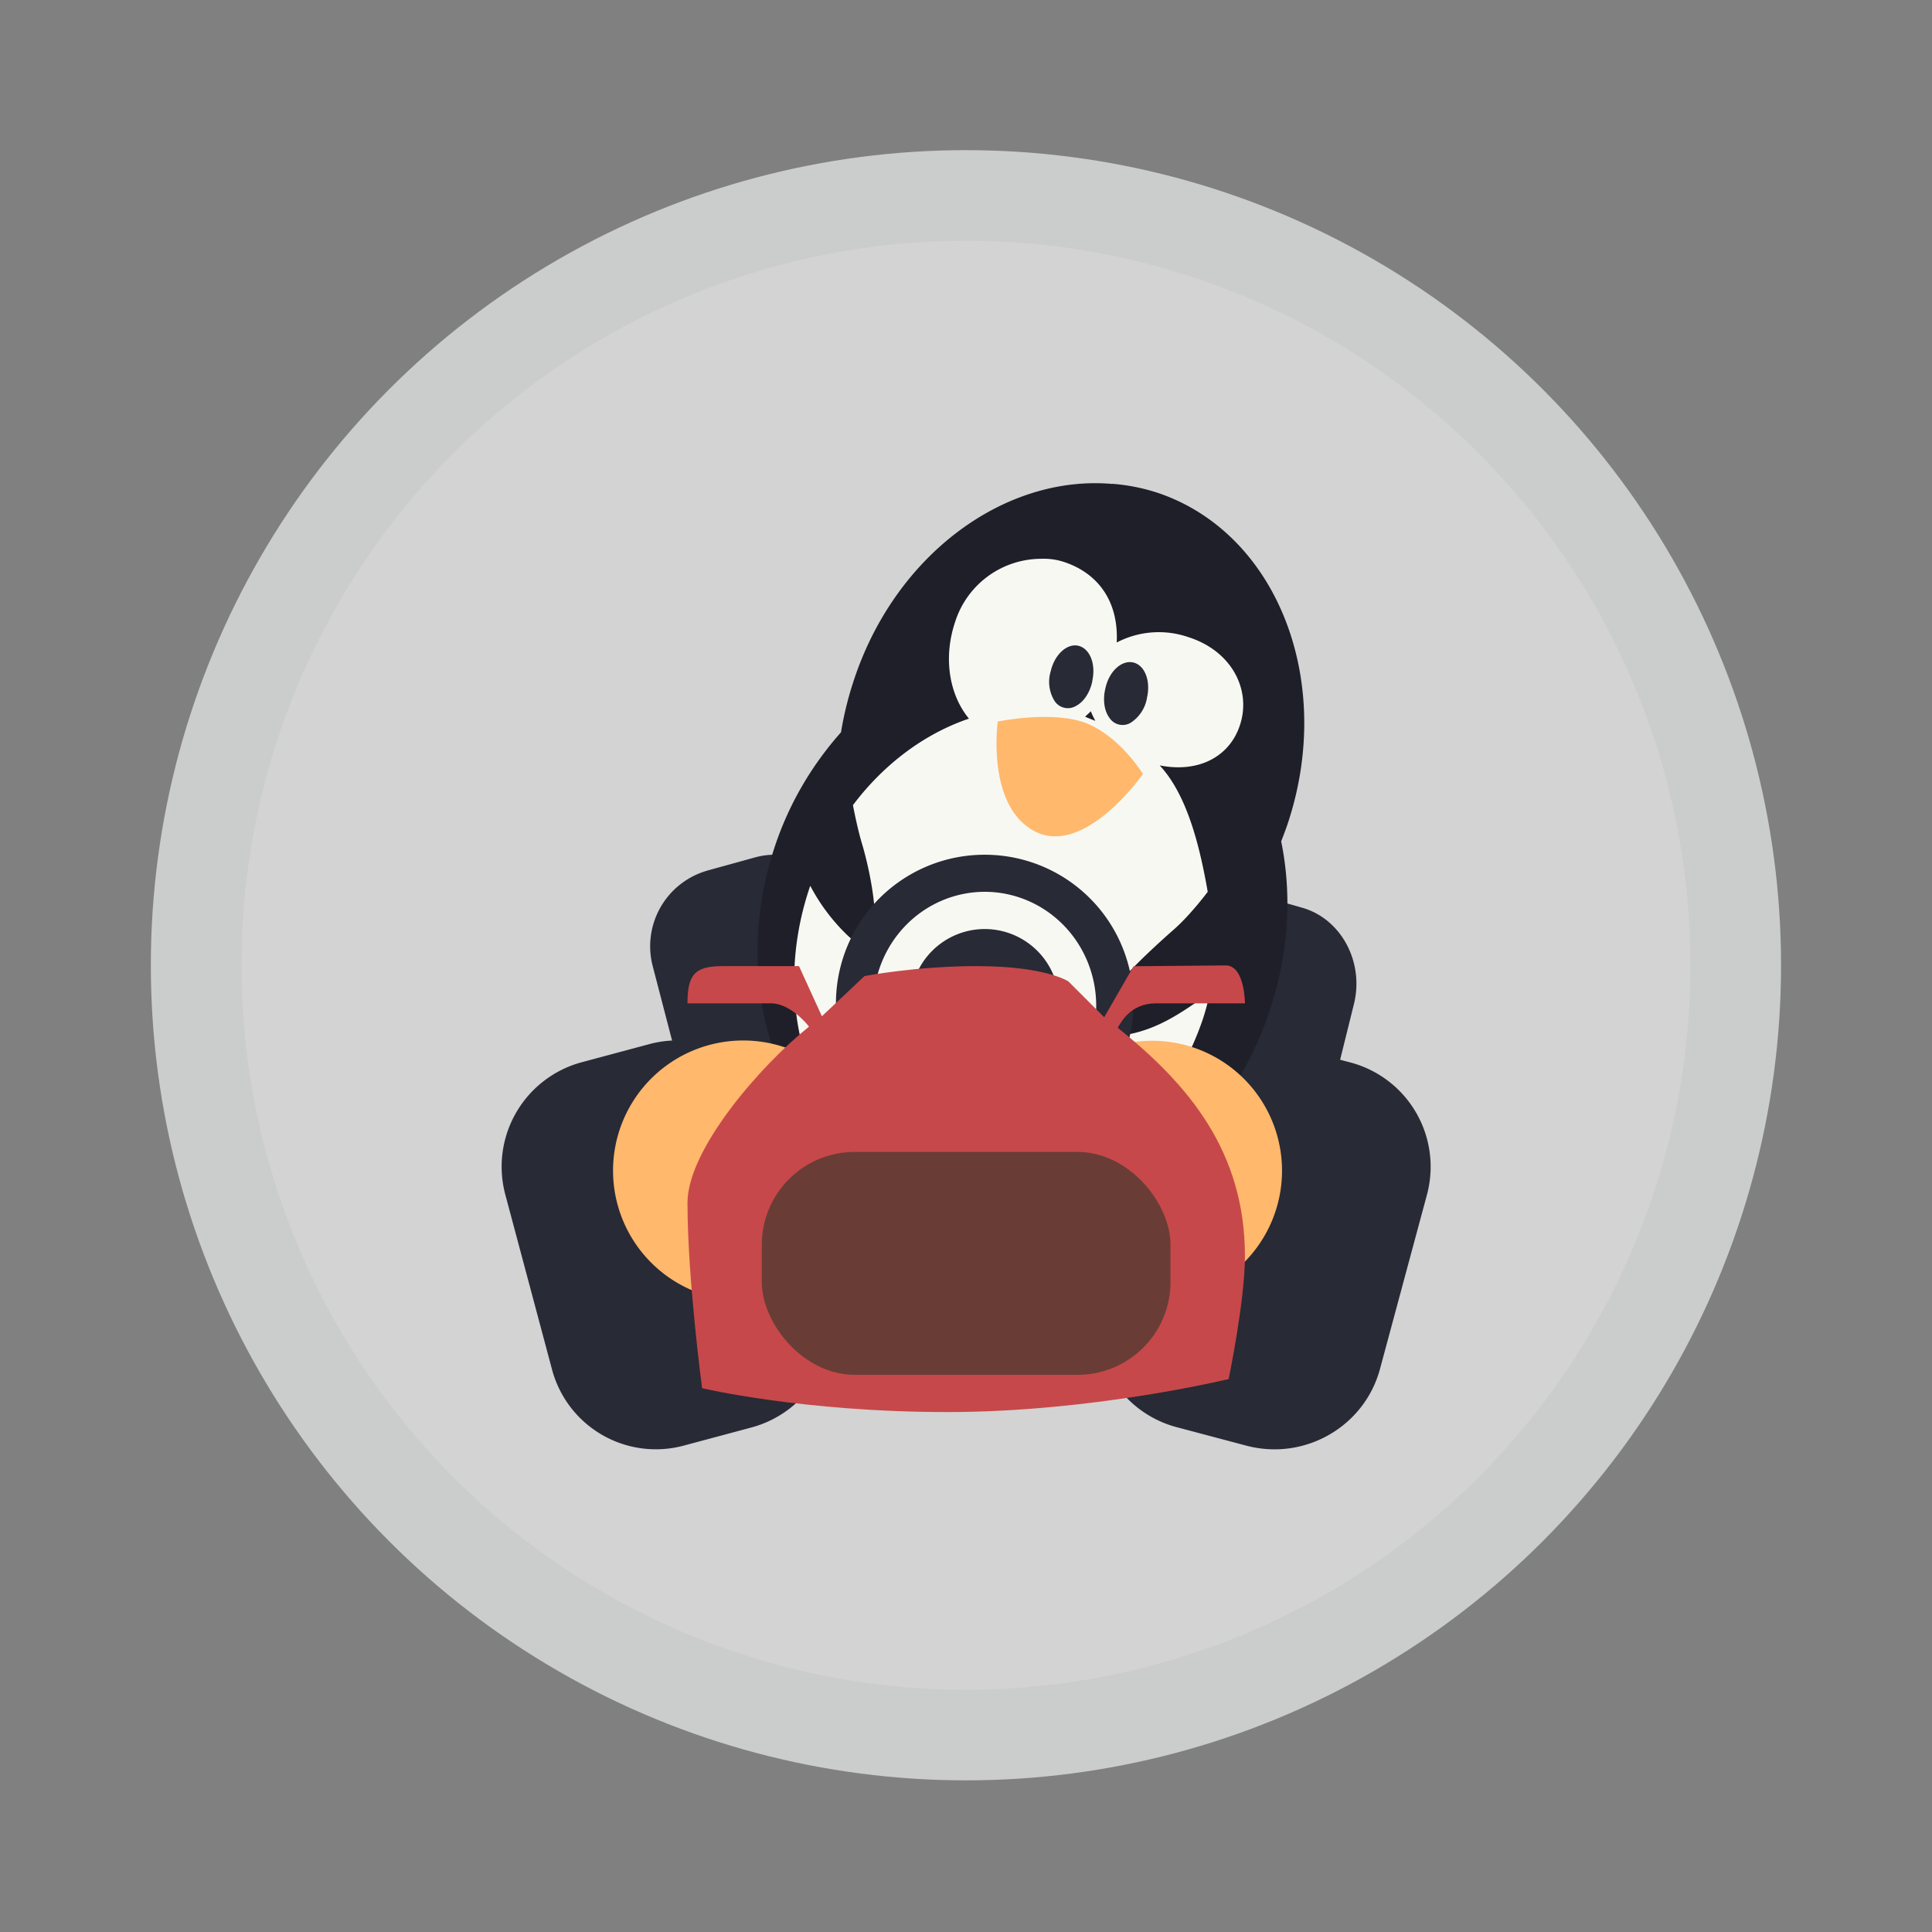 <svg xmlns="http://www.w3.org/2000/svg" width="64" height="64" viewBox="0 0 16.933 16.933"><rect x="0" y="0" width="16.933" height="16.933" fill="#808080" stroke="none"/><circle cx="8.466" cy="8.46" r="7.144" fill="#cbcccc" style="paint-order:stroke markers fill"/><circle cx="8.466" cy="8.46" r="6.35" fill="#f8f8f2" opacity=".15" style="paint-order:stroke markers fill"/><g stroke-width=".215" transform="translate(-2.189 -2.012) scale(1.231)"><path fill="#282a36" d="m11.389 9.198-.491-.13a.78.78 0 0 0-.953.544l-.336 1.243a.77.77 0 0 0 .552.942l.49.13c.414.11.84-.133.952-.544l.335-1.243a.768.768 0 0 0-.549-.942"/><path fill="#282a36" d="m11.052 8.098-.328-.094c-.276-.08-.559.097-.633.395l-.225.903c-.074.298.09.605.367.685l.327.095c.276.08.56-.097.634-.395l.224-.904c.074-.298-.09-.605-.366-.685M6.81 7.834l.344-.095c.29-.08.587.098.664.395l.235.903a.561.561 0 0 1-.383.685l-.344.095a.541.541 0 0 1-.664-.395l-.235-.903a.56.56 0 0 1 .384-.685"/><path fill="#1e1f29" d="M9.697 5.08c-.76-.066-1.536.495-1.835 1.384a2.414 2.414 0 0 0-.095.378v.005c-.2.225-.364.494-.469.805-.374 1.109.113 2.274 1.084 2.601.972.328 2.06-.304 2.433-1.413.14-.412.163-.833.085-1.215.015-.04.03-.078.044-.119.342-1.016-.07-2.074-.921-2.362a1.37 1.37 0 0 0-.326-.065"/><path fill="#f8f8f2" d="M9.19 5.613a.644.644 0 0 0-.61.445c-.088.258-.044.522.097.693-.313.106-.603.32-.826.616.019.096.04.195.07.293.1.351.169.91-.12.623a1.377 1.377 0 0 1-.254-.342c-.317.923.048 1.884.817 2.15.77.268 1.653-.264 1.974-1.188.023-.066.039-.133.055-.199-.179.121-.353.257-.603.299-.523.088-.041-.411.345-.75.119-.104.242-.269.242-.269-.055-.314-.143-.686-.342-.9.285.056.504-.068.574-.295.077-.248-.063-.523-.375-.62a.646.646 0 0 0-.505.04c.014-.284-.124-.486-.365-.57a.463.463 0 0 0-.173-.026zm.354 1.084a.71.71 0 0 0 .033.07l-.055-.022-.018-.008c.013-.013.028-.025.04-.038z"/><path fill="#282a36" d="M9.556 6.482c-.016.08-.06.149-.116.178a.113.113 0 0 1-.153-.034.259.259 0 0 1-.028-.212c.027-.118.115-.2.196-.182.083.019.127.13.1.25M9.945 6.6a.262.262 0 0 1-.116.18.112.112 0 0 1-.152-.035c-.038-.051-.048-.132-.028-.212.026-.118.114-.2.197-.182.082.018.126.13.099.249"/><path fill="#ffb86c" d="M8.88 6.772s.408-.085.646.017c.236.102.39.356.39.356s-.408.585-.763.412c-.356-.175-.271-.785-.271-.785"/><path fill="#282a36" d="m5.918 9.198.485-.13a.766.766 0 0 1 .938.544l.332 1.243a.77.77 0 0 1-.542.942l-.485.13a.765.765 0 0 1-.938-.544l-.332-1.243a.77.77 0 0 1 .542-.942"/><path fill="#ffb86c" d="M7.996 9.969a.926.926 0 1 1-1.853 0 .926.926 0 0 1 1.853 0"/><path fill="#282a36" d="M8.79 7.72A1.058 1.058 0 0 0 7.73 8.778 1.058 1.058 0 0 0 8.79 9.836a1.058 1.058 0 0 0 1.058-1.058A1.058 1.058 0 0 0 8.79 7.72zm0 .264a.794.811 0 0 1 .793.812.794.811 0 0 1-.793.81.794.811 0 0 1-.794-.81.794.811 0 0 1 .794-.812zm0 .265a.53.53 0 0 0-.53.53.53.53 0 0 0 .53.528.53.53 0 0 0 .529-.529.53.53 0 0 0-.53-.529z" style="paint-order:normal"/><path fill="#ffb86c" d="M10.906 9.969a.925.925 0 1 1-1.85.001.925.925 0 0 1 1.85-.001"/><path fill="#c7484a" d="m10.509 8.508-.66.006-.209.363-.255-.255s-.16-.109-.655-.109c-.431 0-.797.071-.797.071l-.303.286-.163-.357h-.542c-.197 0-.252.056-.252.265h.595c.125 0 .242.128.27.166-.354.285-.865.878-.865 1.254 0 .541.104 1.32.104 1.32s.714.17 1.748.17c1.035 0 2.001-.235 2.001-.235s.116-.558.116-.875c0-.742-.398-1.22-.906-1.626.024-.039.09-.174.273-.174h.633s0-.264-.133-.27z"/><rect width="2.91" height="1.587" x="7.202" y="9.836" fill="#693d36" ry=".661" style="paint-order:normal"/></g></svg>
